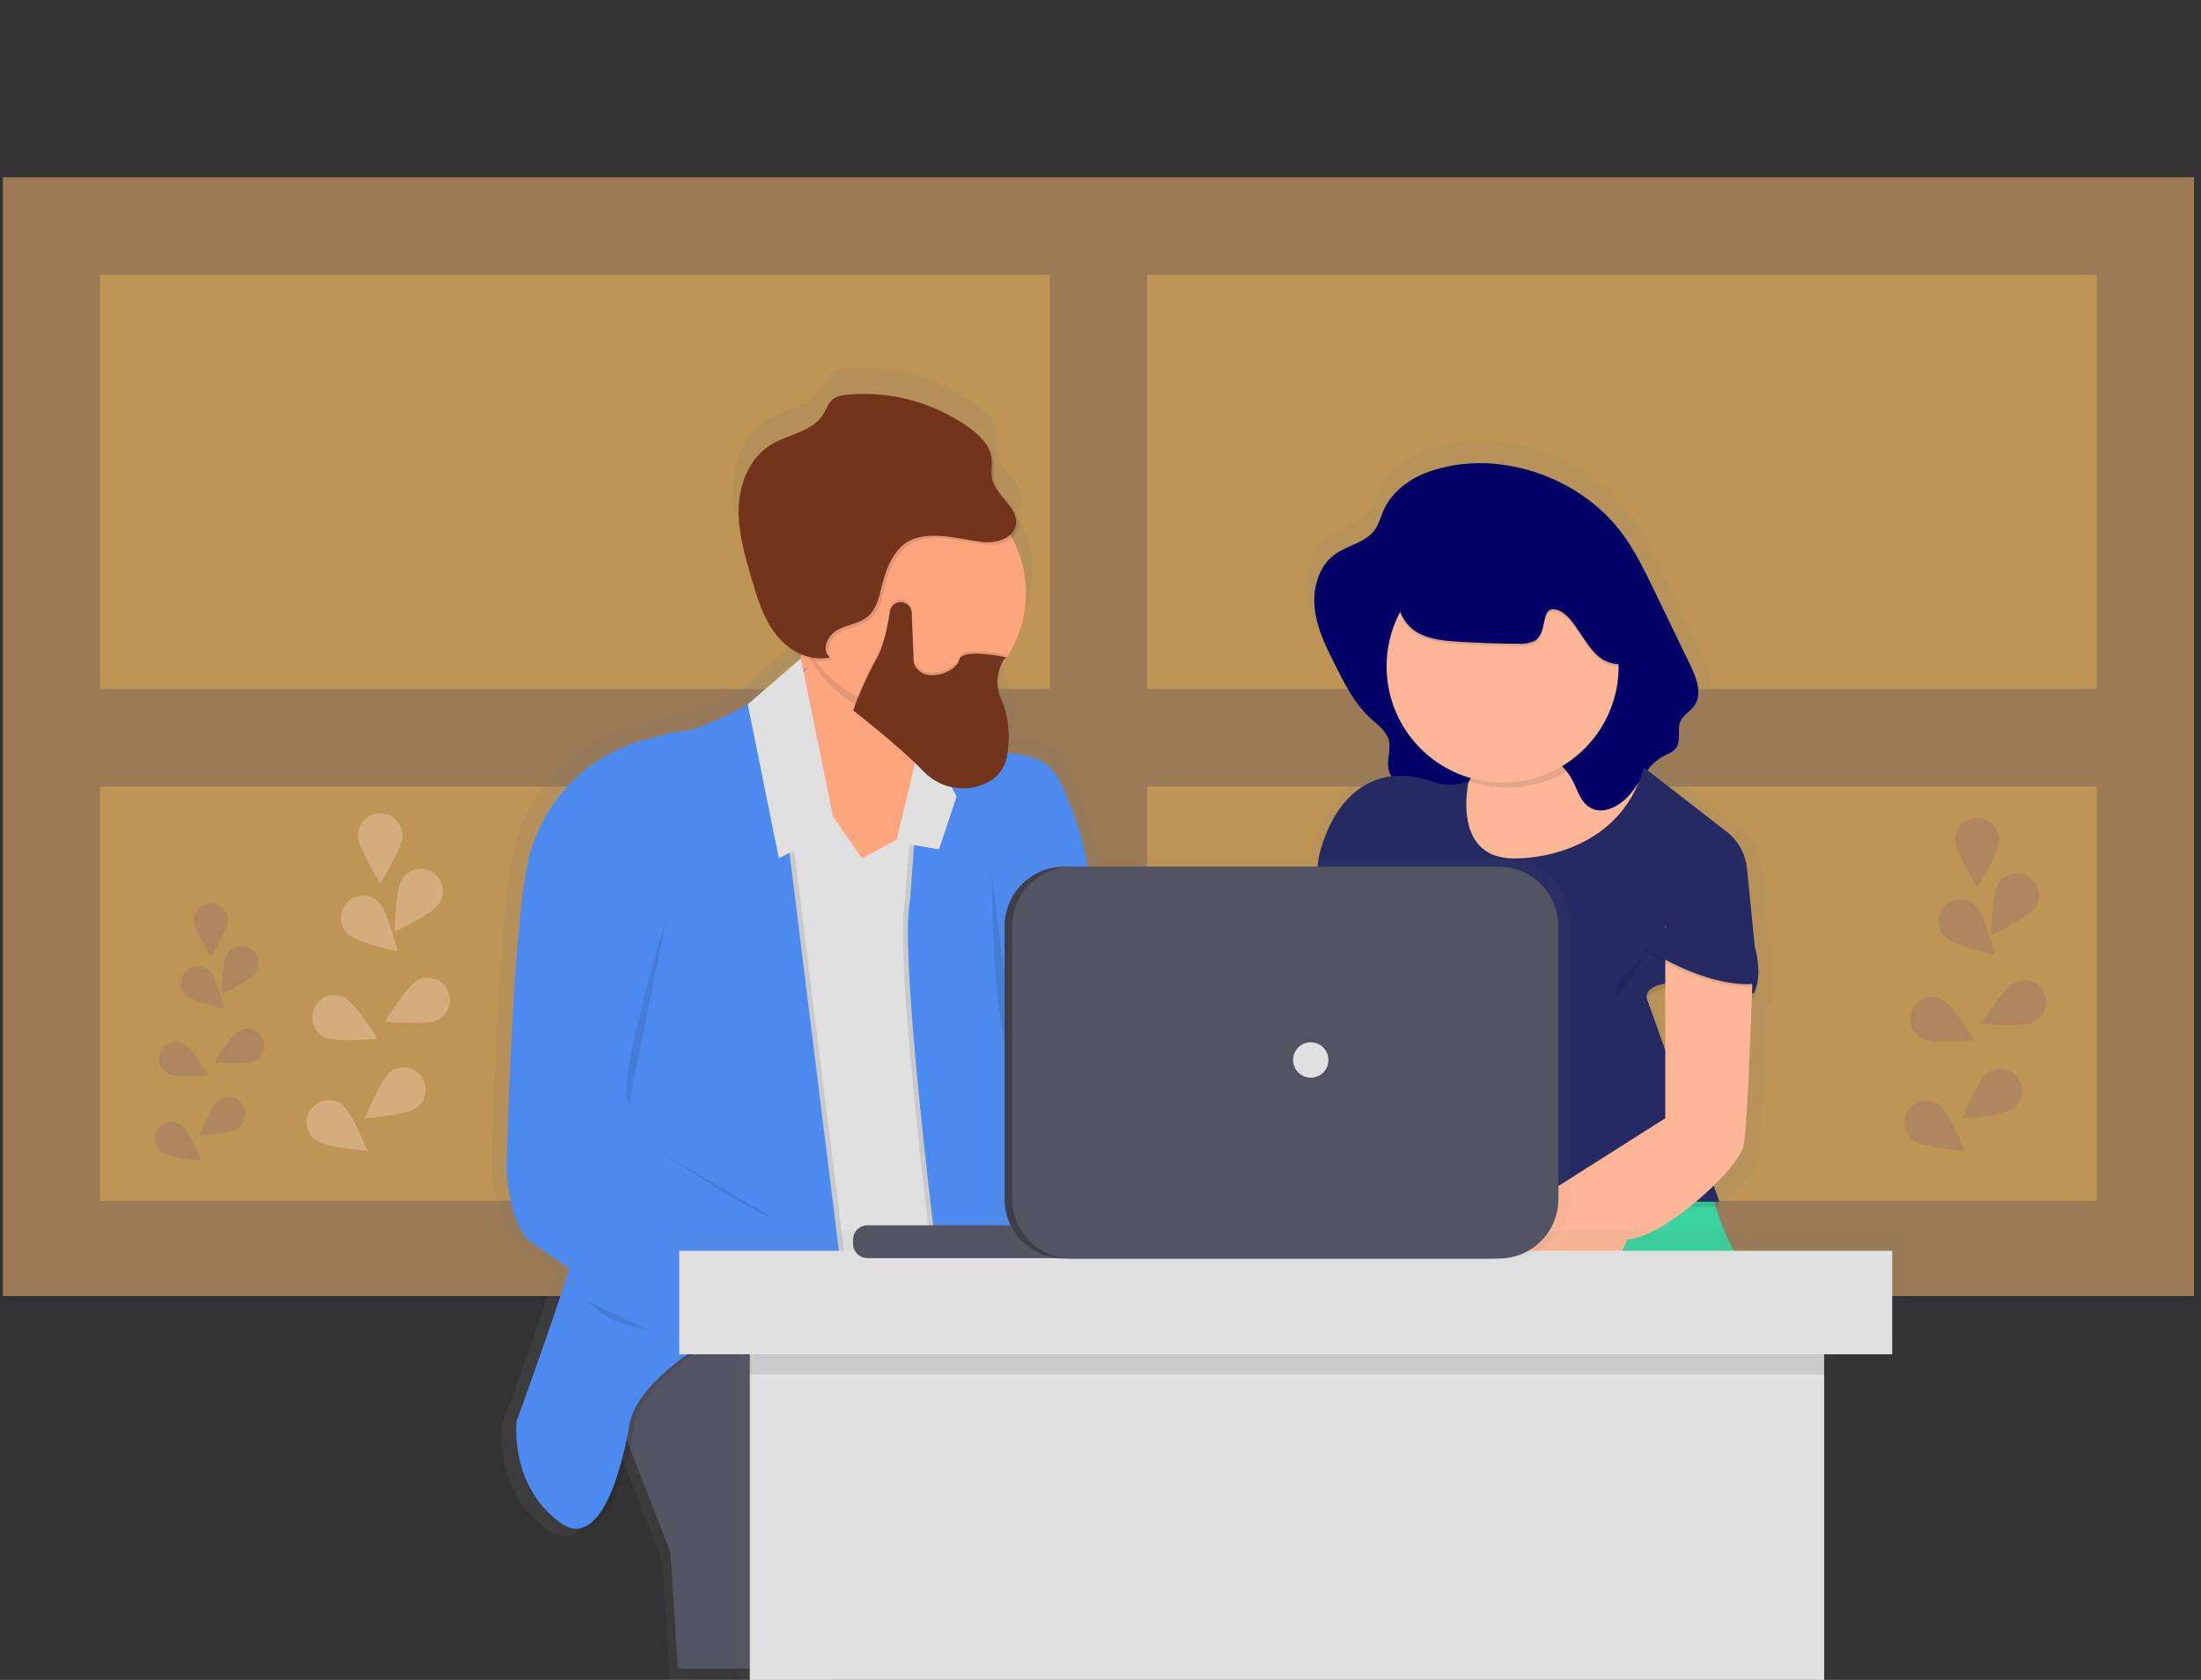 <svg width="228" height="174" viewBox="0 0 228 174" fill="none" xmlns="http://www.w3.org/2000/svg">
<rect x="0" y="0" width="228" height="174" fill="#333333" stroke="none"/>
<g clip-path="url(#clip0)">
<path d="M207.088 87C207.088 88.255 204.818 91.895 204.818 91.895C204.818 91.895 202.548 88.255 202.548 87C202.548 86.397 202.788 85.819 203.214 85.393C203.639 84.966 204.217 84.727 204.82 84.727C205.422 84.727 206 84.966 206.425 85.393C206.851 85.819 207.091 86.397 207.091 87H207.088Z" fill="#000066"/>
<path d="M210.841 93.96C210.153 95.014 206.276 96.834 206.276 96.834C206.276 96.834 206.347 92.542 207.028 91.489C207.19 91.238 207.4 91.022 207.645 90.853C207.891 90.683 208.167 90.564 208.459 90.501C208.75 90.439 209.051 90.434 209.345 90.488C209.638 90.542 209.918 90.653 210.168 90.815C210.419 90.977 210.635 91.187 210.804 91.433C210.973 91.679 211.092 91.955 211.155 92.247C211.217 92.539 211.222 92.84 211.168 93.134C211.114 93.427 211.003 93.707 210.841 93.958V93.96Z" fill="#000066"/>
<path d="M210.676 105.843C209.558 106.407 205.288 106.017 205.288 106.017C205.288 106.017 207.512 102.345 208.633 101.783C209.171 101.512 209.795 101.465 210.367 101.654C210.939 101.843 211.413 102.251 211.684 102.79C211.955 103.328 212.002 103.952 211.813 104.525C211.625 105.097 211.217 105.571 210.679 105.843H210.676Z" fill="#000066"/>
<path d="M208.53 114.804C207.521 115.55 203.256 115.888 203.256 115.888C203.256 115.888 204.829 111.897 205.838 111.149C206.077 110.971 206.35 110.843 206.639 110.77C206.928 110.698 207.229 110.684 207.524 110.728C207.819 110.772 208.102 110.874 208.358 111.027C208.613 111.181 208.836 111.384 209.013 111.624C209.191 111.864 209.319 112.136 209.391 112.426C209.463 112.715 209.478 113.016 209.434 113.311C209.39 113.606 209.288 113.89 209.134 114.146C208.981 114.402 208.778 114.625 208.539 114.802L208.53 114.804Z" fill="#000066"/>
<path d="M201.509 97.079C202.407 97.953 206.599 98.86 206.599 98.86C206.599 98.86 205.572 94.692 204.673 93.811C204.459 93.603 204.206 93.439 203.929 93.329C203.652 93.219 203.356 93.165 203.058 93.169C202.759 93.173 202.465 93.236 202.191 93.355C201.917 93.473 201.669 93.644 201.462 93.858C201.254 94.072 201.09 94.325 200.98 94.603C200.87 94.88 200.816 95.176 200.82 95.475C200.824 95.773 200.887 96.068 201.006 96.342C201.124 96.616 201.295 96.864 201.509 97.072V97.079Z" fill="#000066"/>
<path d="M199.131 107.589C200.25 108.154 204.52 107.764 204.52 107.764C204.52 107.764 202.296 104.092 201.174 103.53C200.636 103.258 200.013 103.212 199.441 103.401C198.869 103.589 198.395 103.998 198.124 104.536C197.852 105.074 197.806 105.699 197.995 106.271C198.183 106.844 198.591 107.318 199.129 107.589H199.131Z" fill="#000066"/>
<path d="M198.221 118.125C199.23 118.871 203.495 119.208 203.495 119.208C203.495 119.208 201.931 115.227 200.92 114.472C200.68 114.294 200.408 114.166 200.119 114.093C199.829 114.021 199.529 114.007 199.234 114.051C198.939 114.095 198.656 114.197 198.4 114.35C198.144 114.504 197.922 114.707 197.744 114.947C197.567 115.187 197.438 115.459 197.366 115.749C197.294 116.038 197.28 116.339 197.324 116.634C197.368 116.929 197.47 117.213 197.623 117.469C197.777 117.724 197.979 117.947 198.219 118.125H198.221Z" fill="#000066"/>
<path opacity="0.25" d="M207.088 87C207.088 88.255 204.818 91.895 204.818 91.895C204.818 91.895 202.548 88.255 202.548 87C202.548 86.397 202.788 85.819 203.214 85.393C203.639 84.966 204.217 84.727 204.82 84.727C205.422 84.727 206 84.966 206.425 85.393C206.851 85.819 207.091 86.397 207.091 87H207.088Z" fill="black"/>
<path opacity="0.25" d="M210.841 93.96C210.153 95.014 206.276 96.834 206.276 96.834C206.276 96.834 206.347 92.542 207.028 91.489C207.19 91.238 207.4 91.022 207.645 90.853C207.891 90.683 208.167 90.564 208.459 90.501C208.75 90.439 209.051 90.434 209.345 90.488C209.638 90.542 209.918 90.653 210.168 90.815C210.419 90.977 210.635 91.187 210.804 91.433C210.973 91.679 211.092 91.955 211.155 92.247C211.217 92.539 211.222 92.84 211.168 93.134C211.114 93.427 211.003 93.707 210.841 93.958V93.96Z" fill="black"/>
<path opacity="0.25" d="M210.676 105.843C209.558 106.407 205.288 106.017 205.288 106.017C205.288 106.017 207.512 102.345 208.633 101.783C209.171 101.512 209.795 101.465 210.367 101.654C210.939 101.843 211.413 102.251 211.684 102.79C211.955 103.328 212.002 103.952 211.813 104.525C211.625 105.097 211.217 105.571 210.679 105.843H210.676Z" fill="black"/>
<path opacity="0.25" d="M208.53 114.804C207.521 115.55 203.256 115.888 203.256 115.888C203.256 115.888 204.829 111.897 205.838 111.149C206.077 110.971 206.35 110.843 206.639 110.77C206.928 110.698 207.229 110.684 207.524 110.728C207.819 110.772 208.102 110.874 208.358 111.027C208.613 111.181 208.836 111.384 209.013 111.624C209.191 111.864 209.319 112.136 209.391 112.426C209.463 112.715 209.478 113.016 209.434 113.311C209.39 113.606 209.288 113.89 209.134 114.146C208.981 114.402 208.778 114.625 208.539 114.802L208.53 114.804Z" fill="black"/>
<path opacity="0.25" d="M201.509 97.079C202.407 97.953 206.599 98.86 206.599 98.86C206.599 98.86 205.572 94.692 204.673 93.811C204.459 93.603 204.206 93.439 203.929 93.329C203.652 93.219 203.356 93.165 203.058 93.169C202.759 93.173 202.465 93.236 202.191 93.355C201.917 93.473 201.669 93.644 201.462 93.858C201.254 94.072 201.09 94.325 200.98 94.603C200.87 94.88 200.816 95.176 200.82 95.475C200.824 95.773 200.887 96.068 201.006 96.342C201.124 96.616 201.295 96.864 201.509 97.072V97.079Z" fill="black"/>
<path opacity="0.25" d="M199.131 107.589C200.25 108.154 204.52 107.764 204.52 107.764C204.52 107.764 202.296 104.092 201.174 103.53C200.636 103.258 200.013 103.212 199.441 103.401C198.869 103.589 198.395 103.998 198.124 104.536C197.852 105.074 197.806 105.699 197.995 106.271C198.183 106.844 198.591 107.318 199.129 107.589H199.131Z" fill="black"/>
<path opacity="0.25" d="M198.221 118.125C199.23 118.871 203.495 119.208 203.495 119.208C203.495 119.208 201.931 115.227 200.92 114.472C200.68 114.294 200.408 114.166 200.119 114.093C199.829 114.021 199.529 114.007 199.234 114.051C198.939 114.095 198.656 114.197 198.4 114.35C198.144 114.504 197.922 114.707 197.744 114.947C197.567 115.187 197.438 115.459 197.366 115.749C197.294 116.038 197.28 116.339 197.324 116.634C197.368 116.929 197.47 117.213 197.623 117.469C197.777 117.724 197.979 117.947 198.219 118.125H198.221Z" fill="black"/>
<path d="M41.697 86.541C41.697 87.815 39.392 91.509 39.392 91.509C39.392 91.509 37.085 87.803 37.085 86.541C37.085 85.929 37.328 85.343 37.76 84.91C38.193 84.478 38.779 84.235 39.39 84.235C40.001 84.235 40.587 84.478 41.019 84.91C41.452 85.343 41.694 85.929 41.694 86.541H41.697Z" fill="#000066"/>
<path d="M45.505 93.586C44.817 94.656 40.873 96.503 40.873 96.503C40.873 96.503 40.945 92.143 41.637 91.08C41.798 90.819 42.01 90.593 42.26 90.415C42.51 90.237 42.792 90.111 43.091 90.044C43.39 89.976 43.7 89.969 44.002 90.023C44.303 90.077 44.592 90.191 44.849 90.358C45.106 90.525 45.328 90.741 45.5 90.994C45.673 91.248 45.794 91.533 45.855 91.834C45.916 92.135 45.916 92.444 45.856 92.745C45.796 93.046 45.677 93.332 45.505 93.586Z" fill="#000066"/>
<path d="M45.338 105.643C44.191 106.217 39.869 105.82 39.869 105.82C39.869 105.82 42.128 102.098 43.263 101.524C43.809 101.249 44.441 101.202 45.022 101.393C45.602 101.585 46.083 101.999 46.358 102.545C46.633 103.092 46.68 103.725 46.489 104.306C46.298 104.887 45.884 105.368 45.338 105.643Z" fill="#000066"/>
<path d="M43.166 114.738C42.143 115.495 37.805 115.837 37.805 115.837C37.805 115.837 39.41 111.787 40.426 111.018C40.669 110.837 40.946 110.706 41.24 110.632C41.534 110.558 41.839 110.543 42.139 110.587C42.439 110.632 42.727 110.735 42.987 110.89C43.247 111.046 43.474 111.252 43.654 111.495C43.835 111.739 43.966 112.015 44.04 112.31C44.114 112.604 44.129 112.91 44.085 113.21C44.04 113.51 43.937 113.798 43.782 114.058C43.626 114.318 43.421 114.545 43.178 114.726L43.166 114.738Z" fill="#000066"/>
<path d="M36.033 96.749C36.95 97.637 41.199 98.555 41.199 98.555C41.199 98.555 40.158 94.328 39.245 93.439C39.029 93.224 38.772 93.053 38.49 92.938C38.207 92.822 37.905 92.764 37.599 92.766C37.294 92.769 36.992 92.832 36.712 92.952C36.431 93.072 36.177 93.247 35.965 93.466C35.752 93.685 35.585 93.944 35.473 94.229C35.362 94.513 35.307 94.817 35.314 95.122C35.321 95.427 35.388 95.729 35.511 96.008C35.635 96.287 35.813 96.539 36.035 96.749H36.033Z" fill="#000066"/>
<path d="M33.621 107.424C34.768 107.998 39.09 107.601 39.09 107.601C39.09 107.601 36.831 103.879 35.696 103.305C35.15 103.03 34.518 102.983 33.937 103.174C33.357 103.366 32.876 103.78 32.601 104.326C32.326 104.873 32.279 105.506 32.47 106.087C32.661 106.668 33.075 107.149 33.621 107.424Z" fill="#000066"/>
<path d="M32.697 118.109C33.719 118.866 38.058 119.208 38.058 119.208C38.058 119.208 36.453 115.158 35.437 114.389C34.946 114.024 34.329 113.869 33.724 113.958C33.118 114.048 32.573 114.374 32.208 114.866C31.843 115.358 31.689 115.975 31.778 116.581C31.868 117.187 32.194 117.732 32.685 118.097L32.697 118.109Z" fill="#000066"/>
<path opacity="0.5" d="M41.697 86.541C41.697 87.815 39.392 91.509 39.392 91.509C39.392 91.509 37.085 87.803 37.085 86.541C37.085 85.929 37.328 85.343 37.76 84.91C38.193 84.478 38.779 84.235 39.39 84.235C40.001 84.235 40.587 84.478 41.019 84.91C41.452 85.343 41.694 85.929 41.694 86.541H41.697Z" fill="white"/>
<path opacity="0.5" d="M45.505 93.586C44.817 94.656 40.873 96.503 40.873 96.503C40.873 96.503 40.945 92.143 41.637 91.08C41.798 90.819 42.01 90.593 42.26 90.415C42.51 90.237 42.792 90.111 43.091 90.044C43.39 89.976 43.7 89.969 44.002 90.023C44.303 90.077 44.592 90.191 44.849 90.358C45.106 90.525 45.328 90.741 45.5 90.994C45.673 91.248 45.794 91.533 45.855 91.834C45.916 92.135 45.916 92.444 45.856 92.745C45.796 93.046 45.677 93.332 45.505 93.586Z" fill="white"/>
<path opacity="0.5" d="M45.338 105.643C44.191 106.217 39.869 105.82 39.869 105.82C39.869 105.82 42.128 102.098 43.263 101.524C43.809 101.249 44.441 101.202 45.022 101.393C45.602 101.585 46.083 101.999 46.358 102.545C46.633 103.092 46.68 103.725 46.489 104.306C46.298 104.887 45.884 105.368 45.338 105.643Z" fill="white"/>
<path opacity="0.5" d="M43.166 114.738C42.143 115.495 37.805 115.837 37.805 115.837C37.805 115.837 39.41 111.787 40.426 111.018C40.669 110.837 40.946 110.706 41.24 110.632C41.534 110.558 41.839 110.543 42.139 110.587C42.439 110.632 42.727 110.735 42.987 110.89C43.247 111.046 43.474 111.252 43.654 111.495C43.835 111.739 43.966 112.015 44.04 112.31C44.114 112.604 44.129 112.91 44.085 113.21C44.04 113.51 43.937 113.798 43.782 114.058C43.626 114.318 43.421 114.545 43.178 114.726L43.166 114.738Z" fill="white"/>
<path opacity="0.5" d="M36.033 96.749C36.95 97.637 41.199 98.555 41.199 98.555C41.199 98.555 40.158 94.328 39.245 93.439C39.029 93.224 38.772 93.053 38.49 92.938C38.207 92.822 37.905 92.764 37.599 92.766C37.294 92.769 36.992 92.832 36.712 92.952C36.431 93.072 36.177 93.247 35.965 93.466C35.752 93.685 35.585 93.944 35.473 94.229C35.362 94.513 35.307 94.817 35.314 95.122C35.321 95.427 35.388 95.729 35.511 96.008C35.635 96.287 35.813 96.539 36.035 96.749H36.033Z" fill="white"/>
<path opacity="0.5" d="M33.621 107.424C34.768 107.998 39.09 107.601 39.09 107.601C39.09 107.601 36.831 103.879 35.696 103.305C35.15 103.03 34.518 102.983 33.937 103.174C33.357 103.366 32.876 103.78 32.601 104.326C32.326 104.873 32.279 105.506 32.47 106.087C32.661 106.668 33.075 107.149 33.621 107.424Z" fill="white"/>
<path opacity="0.5" d="M32.697 118.109C33.719 118.866 38.058 119.208 38.058 119.208C38.058 119.208 36.453 115.158 35.437 114.389C34.946 114.024 34.329 113.869 33.724 113.958C33.118 114.048 32.573 114.374 32.208 114.866C31.843 115.358 31.689 115.975 31.778 116.581C31.868 117.187 32.194 117.732 32.685 118.097L32.697 118.109Z" fill="white"/>
<path d="M23.603 95.316C23.603 96.287 21.847 99.103 21.847 99.103C21.847 99.103 20.09 96.287 20.09 95.316C20.09 94.85 20.275 94.403 20.605 94.073C20.934 93.744 21.381 93.559 21.847 93.559C22.312 93.559 22.759 93.744 23.089 94.073C23.418 94.403 23.603 94.85 23.603 95.316Z" fill="#000066"/>
<path d="M26.506 100.693C25.979 101.508 22.975 102.917 22.975 102.917C22.975 102.917 23.03 99.599 23.558 98.786C23.683 98.593 23.845 98.425 24.035 98.294C24.225 98.163 24.439 98.071 24.665 98.023C24.89 97.975 25.123 97.971 25.35 98.013C25.577 98.055 25.793 98.141 25.987 98.267C26.18 98.392 26.348 98.555 26.478 98.745C26.609 98.935 26.701 99.149 26.75 99.375C26.798 99.6 26.801 99.834 26.759 100.061C26.718 100.288 26.632 100.504 26.506 100.698V100.693Z" fill="#000066"/>
<path d="M26.38 109.882C25.513 110.318 22.211 110.017 22.211 110.017C22.211 110.017 23.931 107.181 24.798 106.743C25.214 106.533 25.696 106.497 26.139 106.642C26.581 106.788 26.948 107.104 27.157 107.521C27.367 107.937 27.403 108.419 27.257 108.862C27.111 109.305 26.796 109.672 26.38 109.882Z" fill="#000066"/>
<path d="M24.72 116.815C23.94 117.393 20.634 117.652 20.634 117.652C20.634 117.652 21.851 114.566 22.631 113.981C23.006 113.703 23.475 113.587 23.936 113.656C24.396 113.725 24.811 113.974 25.088 114.349C25.365 114.724 25.482 115.194 25.413 115.655C25.344 116.116 25.094 116.531 24.72 116.808V116.815Z" fill="#000066"/>
<path d="M19.288 103.105C19.975 103.782 23.224 104.482 23.224 104.482C23.224 104.482 22.431 101.269 21.734 100.581C21.569 100.42 21.373 100.293 21.158 100.208C20.944 100.123 20.715 100.081 20.484 100.085C20.253 100.088 20.026 100.137 19.814 100.229C19.602 100.32 19.41 100.453 19.25 100.619C19.089 100.784 18.963 100.98 18.878 101.195C18.793 101.409 18.751 101.639 18.754 101.87C18.758 102.101 18.806 102.328 18.898 102.54C18.99 102.752 19.122 102.944 19.288 103.105Z" fill="#000066"/>
<path d="M17.449 111.236C18.316 111.672 21.617 111.371 21.617 111.371C21.617 111.371 19.898 108.535 19.031 108.097C18.615 107.887 18.133 107.851 17.69 107.996C17.248 108.142 16.881 108.458 16.672 108.875C16.462 109.291 16.426 109.773 16.572 110.216C16.717 110.659 17.033 111.026 17.449 111.236Z" fill="#000066"/>
<path d="M16.745 119.383C17.524 119.961 20.831 120.22 20.831 120.22C20.831 120.22 19.613 117.134 18.834 116.549C18.648 116.411 18.438 116.312 18.214 116.256C17.99 116.2 17.757 116.189 17.529 116.223C17.301 116.258 17.082 116.337 16.884 116.456C16.686 116.574 16.514 116.731 16.377 116.917C16.24 117.103 16.14 117.313 16.085 117.537C16.029 117.762 16.018 117.994 16.052 118.223C16.086 118.451 16.165 118.67 16.284 118.868C16.403 119.066 16.559 119.239 16.745 119.376V119.383Z" fill="#000066"/>
<path opacity="0.25" d="M23.603 95.316C23.603 96.287 21.847 99.103 21.847 99.103C21.847 99.103 20.09 96.287 20.09 95.316C20.09 94.85 20.275 94.403 20.605 94.073C20.934 93.744 21.381 93.559 21.847 93.559C22.312 93.559 22.759 93.744 23.089 94.073C23.418 94.403 23.603 94.85 23.603 95.316Z" fill="black"/>
<path opacity="0.25" d="M26.506 100.693C25.979 101.508 22.975 102.917 22.975 102.917C22.975 102.917 23.03 99.599 23.558 98.786C23.683 98.593 23.845 98.425 24.035 98.294C24.225 98.163 24.439 98.071 24.665 98.023C24.89 97.975 25.123 97.971 25.35 98.013C25.577 98.055 25.793 98.141 25.987 98.267C26.18 98.392 26.348 98.555 26.478 98.745C26.609 98.935 26.701 99.149 26.75 99.375C26.798 99.6 26.801 99.834 26.759 100.061C26.718 100.288 26.632 100.504 26.506 100.698V100.693Z" fill="black"/>
<path opacity="0.25" d="M26.38 109.882C25.513 110.318 22.211 110.017 22.211 110.017C22.211 110.017 23.931 107.181 24.798 106.743C25.214 106.533 25.696 106.497 26.139 106.642C26.581 106.788 26.948 107.104 27.157 107.521C27.367 107.937 27.403 108.419 27.257 108.862C27.111 109.305 26.796 109.672 26.38 109.882Z" fill="black"/>
<path opacity="0.25" d="M24.72 116.815C23.94 117.393 20.634 117.652 20.634 117.652C20.634 117.652 21.851 114.566 22.631 113.981C23.006 113.703 23.475 113.587 23.936 113.656C24.396 113.725 24.811 113.974 25.088 114.349C25.365 114.724 25.482 115.194 25.413 115.655C25.344 116.116 25.094 116.531 24.72 116.808V116.815Z" fill="black"/>
<path opacity="0.25" d="M19.288 103.105C19.975 103.782 23.224 104.482 23.224 104.482C23.224 104.482 22.431 101.269 21.734 100.581C21.569 100.42 21.373 100.293 21.158 100.208C20.944 100.123 20.715 100.081 20.484 100.085C20.253 100.088 20.026 100.137 19.814 100.229C19.602 100.32 19.41 100.453 19.25 100.619C19.089 100.784 18.963 100.98 18.878 101.195C18.793 101.409 18.751 101.639 18.754 101.87C18.758 102.101 18.806 102.328 18.898 102.54C18.99 102.752 19.122 102.944 19.288 103.105Z" fill="black"/>
<path opacity="0.25" d="M17.449 111.236C18.316 111.672 21.617 111.371 21.617 111.371C21.617 111.371 19.898 108.535 19.031 108.097C18.615 107.887 18.133 107.851 17.69 107.996C17.248 108.142 16.881 108.458 16.672 108.875C16.462 109.291 16.426 109.773 16.572 110.216C16.717 110.659 17.033 111.026 17.449 111.236Z" fill="black"/>
<path opacity="0.25" d="M16.745 119.383C17.524 119.961 20.831 120.22 20.831 120.22C20.831 120.22 19.613 117.134 18.834 116.549C18.648 116.411 18.438 116.312 18.214 116.256C17.99 116.2 17.757 116.189 17.529 116.223C17.301 116.258 17.082 116.337 16.884 116.456C16.686 116.574 16.514 116.731 16.377 116.917C16.24 117.103 16.14 117.313 16.085 117.537C16.029 117.762 16.018 117.994 16.052 118.223C16.086 118.451 16.165 118.67 16.284 118.868C16.403 119.066 16.559 119.239 16.745 119.376V119.383Z" fill="black"/>
<g opacity="0.7">
<path d="M227.289 18.359H0.289V134.249H227.289V18.359Z" fill="#F9BF64"/>
<path opacity="0.2" d="M0.289 18.359V134.478H227.289V18.359H0.289ZM10.377 28.456H108.744V71.37H10.377V28.456ZM10.377 81.467H108.744V124.381H10.377V81.467ZM217.2 124.381H118.833V81.467H217.2V124.381ZM217.2 71.37H118.833V28.456H217.2V71.37Z" fill="#000066"/>
</g>
<g opacity="0.7">
<path opacity="0.7" d="M83.547 139.27C83.547 139.27 63.681 132 60.962 142.233L68.581 161.617L69.398 174.009H85.996V163.501C85.996 163.501 83.547 153 89.807 146.54L83.547 139.27Z" fill="url(#paint0_linear)"/>
<g opacity="0.1">
<path opacity="0.1" d="M86.874 81.582C86.03 81.302 85.014 81.052 84.327 81.61C83.928 81.933 83.756 82.454 83.446 82.863C82.417 84.214 80.341 83.962 78.702 84.446C76.292 85.157 74.804 87.546 73.951 89.887C70.177 100.214 74.385 112.025 71.099 122.513C70.131 125.6 68.549 129.026 70.113 131.864C70.633 132.812 71.489 133.602 71.741 134.648C72.094 136.069 71.413 137.932 72.603 138.797C72.974 139.066 73.444 139.151 73.889 139.256C76.567 139.963 78.597 142.049 80.637 143.903C82.678 145.757 85.131 147.552 87.899 147.43C88.793 147.357 89.677 147.181 90.531 146.907L104.266 143.079C105.642 142.696 107.137 142.233 107.935 141.058C108.423 140.339 108.577 139.451 108.7 138.598C109.174 135.335 109.399 132.042 109.372 128.746C109.372 127.658 109.322 126.545 108.914 125.533C108.455 124.365 107.538 123.431 106.871 122.364C105.582 120.298 105.236 117.818 104.917 115.415C104.41 111.589 103.904 107.688 104.605 103.893C104.906 102.263 105.424 100.68 105.768 99.062C106.325 96.426 106.414 93.713 106.029 91.046C105.708 88.832 105.02 86.585 103.507 84.919C102.517 83.809 101.171 83.078 99.701 82.853C97.843 82.624 96.919 83.693 95.264 84.093C92.815 84.705 89.229 82.36 86.874 81.582Z" fill="url(#paint1_linear)"/>
</g>
<path opacity="0.7" d="M86.874 81.034C86.03 80.754 85.014 80.503 84.327 81.061C83.928 81.385 83.756 81.906 83.446 82.314C82.417 83.666 80.341 83.413 78.702 83.897C76.292 84.609 74.804 86.998 73.951 89.338C70.177 99.665 74.385 111.477 71.099 121.964C70.131 125.051 68.549 128.477 70.113 131.316C70.633 132.264 71.489 133.053 71.741 134.099C72.094 135.52 71.413 137.383 72.603 138.249C72.974 138.517 73.444 138.602 73.889 138.708C76.567 139.414 78.597 141.5 80.637 143.355C82.678 145.209 85.127 147.024 87.899 146.896C88.793 146.822 89.677 146.646 90.531 146.372L104.266 142.545C105.642 142.161 107.137 141.698 107.935 140.523C108.423 139.804 108.577 138.916 108.7 138.063C109.174 134.801 109.399 131.507 109.372 128.211C109.372 127.123 109.322 126.01 108.914 124.998C108.455 123.83 107.538 122.896 106.871 121.829C105.582 119.764 105.236 117.283 104.917 114.88C104.41 111.055 103.904 107.153 104.605 103.358C104.906 101.728 105.424 100.145 105.768 98.527C106.325 95.891 106.414 93.178 106.029 90.511C105.708 88.297 105.02 86.05 103.507 84.384C102.517 83.274 101.171 82.543 99.701 82.319C97.843 82.089 96.919 83.159 95.264 83.558C92.815 84.154 89.229 81.823 86.874 81.034Z" fill="url(#paint2_linear)"/>
<path opacity="0.7" d="M83.004 60.653C83.004 60.653 83.277 70.883 80.011 70.615C76.746 70.347 89.254 87.576 89.254 87.576L99.866 81.922C99.866 81.922 93.611 71.962 97.967 65.768C102.324 59.574 83.004 60.653 83.004 60.653Z" fill="url(#paint3_linear)"/>
<g opacity="0.1">
<path opacity="0.1" d="M64.77 147.616C64.77 147.616 62.594 162.425 57.151 158.386C51.707 154.347 52.523 147.616 52.523 147.616C52.523 147.616 63.137 119.078 62.594 114.768C62.051 110.458 80.708 76.972 80.708 76.972L87.619 132C87.619 132 66.946 139.538 64.77 147.616Z" fill="url(#paint4_linear)"/>
</g>
<path opacity="0.7" d="M64.227 147.616C64.227 147.616 62.05 162.425 56.607 158.386C51.164 154.347 51.98 147.616 51.98 147.616C51.98 147.616 62.594 119.078 62.048 114.768C61.502 110.458 80.162 76.972 80.162 76.972L87.073 132C87.073 132 66.403 139.538 64.227 147.616Z" fill="url(#paint5_linear)"/>
<path opacity="0.7" d="M83.547 67.115C83.547 67.115 72.933 74.378 68.847 74.115L65.676 74.977C62.54 75.819 59.702 77.522 57.483 79.893C55.263 82.264 53.75 85.209 53.115 88.395L53.065 88.652C51.437 97.27 50.891 120.964 50.891 120.964C50.891 120.964 51.164 127.16 53.883 128.766L71.31 140.612C71.31 140.612 70.766 127.69 77.296 126.343C83.827 124.996 75.664 125.804 75.664 125.804L63.69 118.804C63.69 118.804 63.963 108.303 67.228 104.806C70.493 101.308 81.924 83.005 81.924 83.005L78.659 71.698L83.547 67.115Z" fill="url(#paint6_linear)"/>
<g opacity="0.1">
<path opacity="0.1" d="M95.248 74.115C95.248 74.115 101.932 75.865 106.611 76.721C107.341 76.852 108.029 77.153 108.62 77.599C109.211 78.046 109.689 78.626 110.014 79.292C111.427 82.208 113.58 87.484 113.208 91.883L117.29 107.768L128.984 121.767L118.374 126.616L106.405 113.423L116.201 138.462L97.967 139.27C97.967 139.27 92.524 98.88 93.886 92.154L95.248 74.115Z" fill="url(#paint7_linear)"/>
</g>
<path opacity="0.7" d="M95.791 74.115C95.791 74.115 102.475 75.865 107.155 76.721C107.884 76.852 108.572 77.153 109.164 77.599C109.755 78.046 110.233 78.626 110.558 79.292C111.97 82.208 114.123 87.484 113.752 91.883L117.833 107.768L129.527 121.767L118.916 126.614L106.942 113.421L116.746 138.462L98.513 139.27C98.513 139.27 93.07 98.88 94.432 92.154L95.791 74.115Z" fill="url(#paint8_linear)"/>
<path opacity="0.7" d="M82.653 66.257L86.404 84.48L80.282 87.576L76.927 71.161L82.653 66.257Z" fill="url(#paint9_linear)"/>
<path opacity="0.7" d="M92.935 85.827L95.792 74.115L99.467 80.981L97.562 86.635L92.935 85.827Z" fill="url(#paint10_linear)"/>
<path opacity="0.1" d="M103.275 89.327C103.275 89.327 103.275 107.635 105.724 108.98L103.275 89.327Z" fill="url(#paint11_linear)"/>
<path opacity="0.1" d="M68.171 93.903C68.171 93.903 62.523 111.934 64.121 113.822L68.171 93.903Z" fill="url(#paint12_linear)"/>
<path opacity="0.1" d="M67.084 118.669C67.084 118.669 77.97 125.712 79.465 125.824L67.084 118.669Z" fill="url(#paint13_linear)"/>
<g opacity="0.1">
<path opacity="0.1" d="M83.274 61.729C83.274 61.729 83.315 63.306 83.168 65.204C84.139 67.457 85.749 69.376 87.8 70.722C89.85 72.069 92.25 72.783 94.702 72.777C95.374 72.776 96.045 72.722 96.708 72.616C96.637 70.601 97.025 68.579 98.24 66.854C102.594 60.653 83.274 61.729 83.274 61.729Z" fill="url(#paint14_linear)"/>
</g>
<path opacity="0.7" d="M94.432 71.694C101.345 71.694 106.949 66.148 106.949 59.308C106.949 52.468 101.345 46.923 94.432 46.923C87.519 46.923 81.915 52.468 81.915 59.308C81.915 66.148 87.519 71.694 94.432 71.694Z" fill="url(#paint15_linear)"/>
<g opacity="0.1">
<path opacity="0.1" d="M102.374 54.101C103.89 54.303 105.814 53.803 106.114 52.316C106.483 50.438 103.945 49.218 103.553 47.343C103.406 46.641 103.58 45.906 103.495 45.193C103.326 43.756 102.152 42.65 100.957 41.815C97.164 39.186 92.569 37.974 87.975 38.391C87.406 38.443 86.808 38.535 86.37 38.895C85.87 39.302 85.682 39.962 85.335 40.502C84.162 42.379 81.525 42.599 79.633 43.77C77.42 45.147 76.324 47.825 76.226 50.404C76.127 52.983 76.87 55.515 77.601 57.993C78.227 60.1 78.883 62.264 80.257 63.99C81.63 65.715 83.909 66.92 86.067 66.401C85.079 65.697 85.796 64.061 86.867 63.487C87.938 62.913 89.268 62.815 90.183 62.023C91.098 61.231 91.373 59.935 91.671 58.755C92.047 57.268 92.588 55.758 93.689 54.672C95.846 52.547 99.733 53.75 102.374 54.101Z" fill="url(#paint16_linear)"/>
</g>
<path opacity="0.7" d="M102.095 53.833C103.61 54.035 105.534 53.534 105.834 52.047C106.203 50.17 103.665 48.949 103.273 47.074C103.126 46.372 103.301 45.638 103.216 44.924C103.046 43.487 101.872 42.381 100.678 41.546C96.887 38.919 92.296 37.706 87.704 38.12C87.135 38.173 86.537 38.264 86.099 38.625C85.599 39.031 85.411 39.692 85.065 40.231C83.891 42.108 81.254 42.328 79.362 43.499C77.15 44.876 76.054 47.554 75.955 50.133C75.856 52.713 76.599 55.244 77.331 57.722C77.957 59.829 78.613 61.993 79.986 63.719C81.36 65.445 83.639 66.649 85.796 66.131C84.808 65.426 85.526 63.79 86.597 63.216C87.667 62.642 88.997 62.544 89.912 61.752C90.827 60.96 91.102 59.664 91.4 58.484C91.776 56.997 92.317 55.487 93.418 54.402C95.573 52.279 99.46 53.479 102.095 53.833Z" fill="url(#paint17_linear)"/>
<g opacity="0.1">
<path opacity="0.1" d="M92.267 60.979C92.084 62.26 91.676 64.476 90.907 65.876C89.892 67.698 89.023 69.598 88.31 71.558C88.31 71.558 93.322 75.397 95.876 78.02C96.663 78.844 97.669 79.425 98.775 79.693C99.882 79.961 101.042 79.905 102.118 79.533C103.445 79.055 104.608 78.133 104.917 76.403C105.403 73.674 104.826 71.615 104.28 70.397C104.017 69.821 103.879 69.196 103.876 68.563C103.873 67.93 104.004 67.304 104.261 66.725C104.449 66.312 104.67 65.989 104.915 65.908C104.915 65.908 100.017 64.832 99.744 66.177C99.472 67.522 95.663 68.869 94.847 66.445L94.617 61.103C94.603 60.8 94.473 60.514 94.253 60.306C94.033 60.097 93.742 59.981 93.439 59.983C93.156 59.98 92.883 60.079 92.668 60.262C92.452 60.445 92.31 60.7 92.267 60.979Z" fill="url(#paint18_linear)"/>
</g>
<path opacity="0.7" d="M92.267 61.249C92.084 62.53 91.676 64.747 90.907 66.147C89.892 67.968 89.023 69.868 88.31 71.829C88.31 71.829 93.322 75.668 95.876 78.291C96.663 79.115 97.669 79.695 98.775 79.963C99.882 80.231 101.042 80.176 102.118 79.803C103.445 79.326 104.608 78.403 104.917 76.673C105.403 73.945 104.826 71.886 104.28 70.668C104.017 70.092 103.879 69.467 103.876 68.834C103.873 68.201 104.004 67.574 104.261 66.996C104.449 66.583 104.67 66.259 104.915 66.179C104.915 66.179 100.017 65.103 99.744 66.447C99.472 67.792 95.663 69.139 94.847 66.716L94.617 61.373C94.603 61.071 94.473 60.785 94.253 60.576C94.033 60.368 93.742 60.252 93.439 60.254C93.156 60.251 92.883 60.35 92.668 60.533C92.452 60.716 92.31 60.97 92.267 61.249Z" fill="url(#paint19_linear)"/>
</g>
<path d="M83.813 139.093C83.813 139.093 64.743 132.034 62.131 141.969L69.446 160.786L70.223 172.827H86.159V162.627C86.159 162.627 83.809 152.431 89.828 146.154L83.813 139.093Z" fill="#535461"/>
<path opacity="0.1" d="M87.007 83.074C86.198 82.803 85.221 82.56 84.563 83.101C84.18 83.416 84.015 83.92 83.717 84.317C82.729 85.63 80.736 85.385 79.163 85.855C76.85 86.543 75.423 88.866 74.603 91.133C70.98 101.159 75.017 112.634 71.865 122.816C70.948 125.813 69.418 129.14 70.918 131.897C71.418 132.814 72.232 133.583 72.481 134.6C72.821 135.977 72.167 137.79 73.309 138.63C73.665 138.891 74.116 138.972 74.543 139.089C77.113 139.777 79.062 141.801 81.02 143.603C82.978 145.404 85.336 147.146 87.991 147.029C88.848 146.957 89.695 146.787 90.513 146.522L103.697 142.804C105.02 142.43 106.449 141.98 107.222 140.84C107.68 140.151 107.838 139.284 107.958 138.451C108.413 135.282 108.628 132.084 108.602 128.883C108.602 127.828 108.554 126.747 108.166 125.765C107.708 124.631 106.846 123.725 106.204 122.685C104.968 120.684 104.633 118.27 104.328 115.936C103.842 112.22 103.356 108.432 104.028 104.746C104.317 103.165 104.814 101.627 105.144 100.056C105.68 97.495 105.765 94.861 105.397 92.271C105.089 90.121 104.427 87.939 102.977 86.321C102.031 85.245 100.738 84.535 99.323 84.315C97.539 84.086 96.651 85.132 95.062 85.52C92.712 86.096 89.268 83.831 87.007 83.074Z" fill="black"/>
<path d="M87.007 82.55C86.198 82.28 85.221 82.036 84.563 82.578C84.18 82.892 84.015 83.397 83.717 83.794C82.729 85.107 80.736 84.861 79.163 85.332C76.85 86.02 75.423 88.343 74.603 90.61C70.98 100.636 75.017 112.11 71.865 122.293C70.948 125.29 69.418 128.617 70.918 131.373C71.418 132.291 72.232 133.06 72.481 134.077C72.821 135.454 72.167 137.267 73.309 138.106C73.665 138.368 74.116 138.448 74.543 138.565C77.113 139.254 79.062 141.278 81.02 143.079C82.979 144.881 85.336 146.623 87.991 146.506C88.848 146.434 89.695 146.264 90.513 145.998L103.7 142.283C105.023 141.909 106.451 141.459 107.224 140.319C107.683 139.63 107.841 138.763 107.96 137.93C108.415 134.761 108.63 131.563 108.604 128.362C108.604 127.307 108.556 126.226 108.169 125.244C107.71 124.11 106.848 123.204 106.206 122.164C104.97 120.163 104.635 117.749 104.33 115.415C103.844 111.7 103.358 107.911 104.03 104.225C104.319 102.644 104.816 101.107 105.147 99.535C105.682 96.974 105.767 94.34 105.399 91.751C105.092 89.6 104.429 87.418 102.98 85.8C102.036 84.723 100.745 84.011 99.332 83.787C97.548 83.558 96.66 84.604 95.072 84.992C92.712 85.575 89.268 83.308 87.007 82.55Z" fill="#E0E0E0"/>
<path d="M83.293 62.75C83.293 62.75 83.554 72.685 80.419 72.423C77.285 72.162 89.302 88.895 89.302 88.895L99.49 83.404C99.49 83.404 93.482 73.731 97.655 67.716C101.829 61.702 83.293 62.75 83.293 62.75Z" fill="#FDA57D"/>
<path opacity="0.1" d="M65.788 147.201C65.788 147.201 63.7 161.58 58.474 157.658C53.248 153.736 54.032 147.201 54.032 147.201C54.032 147.201 64.22 119.486 63.697 115.302C63.174 111.119 81.096 78.596 81.096 78.596L87.729 132.034C87.729 132.034 67.877 139.357 65.788 147.201Z" fill="black"/>
<path d="M65.265 147.201C65.265 147.201 63.177 161.58 57.951 157.658C52.725 153.736 53.51 147.201 53.51 147.201C53.51 147.201 63.697 119.486 63.174 115.302C62.651 111.119 80.573 78.596 80.573 78.596L87.207 132.034C87.207 132.034 67.354 139.357 65.265 147.201Z" fill="#4D8AF0"/>
<path d="M83.813 69.024C83.813 69.024 73.626 76.083 69.707 75.822L66.662 76.659C63.638 77.491 60.907 79.152 58.777 81.454C56.646 83.756 55.2 86.609 54.603 89.689L54.555 89.94C52.987 98.307 52.466 121.315 52.466 121.315C52.466 121.315 52.728 127.327 55.339 128.888L72.057 140.403C72.057 140.403 71.534 127.853 77.805 126.547C84.077 125.241 76.237 126.024 76.237 126.024L64.743 119.224C64.743 119.224 65.004 109.028 68.138 105.63C71.273 102.231 82.245 84.453 82.245 84.453L79.11 73.46L83.813 69.024Z" fill="#4D8AF0"/>
<path opacity="0.1" d="M95.046 75.824C95.046 75.824 101.466 77.525 105.956 78.349C106.658 78.477 107.321 78.771 107.888 79.205C108.455 79.639 108.912 80.201 109.221 80.845C110.576 83.68 112.642 88.799 112.287 93.072L116.205 108.498L127.441 122.093L117.251 126.807L105.763 113.997L115.164 138.322L97.66 139.093C97.66 139.093 92.435 99.874 93.742 93.338L95.046 75.824Z" fill="black"/>
<path d="M95.569 75.824C95.569 75.824 101.989 77.525 106.479 78.349C107.181 78.477 107.843 78.771 108.411 79.205C108.978 79.639 109.435 80.201 109.744 80.845C111.099 83.68 113.165 88.799 112.81 93.072L116.728 108.498L127.964 122.093L117.776 126.8L106.282 113.988L115.683 138.313L98.181 139.093C98.181 139.093 92.955 99.874 94.262 93.338L95.569 75.824Z" fill="#4D8AF0"/>
<path d="M82.956 68.194L86.558 85.889L80.679 88.896L77.46 72.956L82.956 68.194Z" fill="#E0E0E0"/>
<path d="M92.827 87.198L95.569 75.824L99.096 82.491L97.268 87.982L92.827 87.198Z" fill="#E0E0E0"/>
<path opacity="0.1" d="M102.752 90.596C102.752 90.596 102.752 108.374 105.103 109.682L102.752 90.596Z" fill="black"/>
<path opacity="0.1" d="M69.054 95.032C69.054 95.032 63.631 112.542 65.156 114.375L69.054 95.032Z" fill="black"/>
<path opacity="0.1" d="M68.008 119.094C68.008 119.094 78.46 125.932 79.895 126.042L68.008 119.094Z" fill="black"/>
<path opacity="0.1" d="M83.552 63.797C83.552 63.797 83.593 65.328 83.451 67.17C84.499 69.653 86.351 71.711 88.708 73.015C91.065 74.319 93.791 74.792 96.449 74.36C96.38 72.403 96.754 70.44 97.919 68.763C102.094 62.75 83.552 63.797 83.552 63.797Z" fill="black"/>
<path d="M94.262 73.472C100.899 73.472 106.279 68.087 106.279 61.444C106.279 54.802 100.899 49.417 94.262 49.417C87.625 49.417 82.245 54.802 82.245 61.444C82.245 68.087 87.625 73.472 94.262 73.472Z" fill="#FDA57D"/>
<path opacity="0.1" d="M101.886 56.389C103.342 56.584 105.197 56.098 105.477 54.657C105.832 52.832 103.395 51.648 103.019 49.837C102.877 49.149 103.046 48.442 102.964 47.751C102.801 46.356 101.673 45.282 100.526 44.472C96.896 41.923 92.48 40.746 88.064 41.149C87.519 41.202 86.943 41.289 86.521 41.638C86.042 42.032 85.856 42.673 85.528 43.203C84.4 45.025 81.86 45.241 80.055 46.377C77.93 47.705 76.879 50.315 76.783 52.821C76.687 55.327 77.402 57.784 78.109 60.189C78.709 62.236 79.34 64.336 80.658 66.011C81.977 67.687 84.166 68.857 86.235 68.352C85.285 67.664 85.975 66.078 87.003 65.523C88.03 64.967 89.296 64.871 90.188 64.1C91.08 63.329 91.334 62.071 91.616 60.926C91.978 59.48 92.501 58.016 93.554 56.961C95.622 54.872 99.343 56.047 101.886 56.389Z" fill="black"/>
<path d="M101.636 56.128C103.092 56.323 104.947 55.836 105.227 54.395C105.582 52.571 103.145 51.386 102.769 49.576C102.627 48.887 102.796 48.181 102.714 47.49C102.539 46.083 101.407 45.005 100.26 44.199C96.632 41.651 92.219 40.473 87.805 40.874C87.259 40.927 86.684 41.014 86.262 41.363C85.783 41.757 85.597 42.398 85.269 42.928C84.141 44.75 81.6 44.965 79.796 46.101C77.67 47.43 76.62 50.039 76.524 52.545C76.428 55.051 77.143 57.509 77.849 59.914C78.45 61.961 79.081 64.061 80.399 65.736C81.717 67.411 83.907 68.582 85.975 68.077C85.026 67.388 85.716 65.803 86.743 65.247C87.771 64.692 89.036 64.596 89.928 63.825C90.82 63.053 91.075 61.796 91.357 60.651C91.719 59.205 92.242 57.741 93.294 56.685C95.36 54.618 99.091 55.79 101.636 56.128Z" fill="#72351C"/>
<path opacity="0.1" d="M92.184 63.067C92.008 64.311 91.616 66.463 90.877 67.822C89.902 69.589 89.068 71.431 88.383 73.33C88.383 73.33 93.198 77.059 95.64 79.606C96.39 80.405 97.355 80.969 98.418 81.229C99.482 81.49 100.598 81.436 101.631 81.075C102.906 80.616 104.023 79.714 104.319 78.036C104.777 75.386 104.232 73.387 103.709 72.203C103.458 71.643 103.328 71.037 103.326 70.423C103.325 69.809 103.452 69.202 103.7 68.641C103.881 68.24 104.092 67.927 104.328 67.847C104.328 67.847 99.625 66.801 99.364 68.109C99.102 69.417 95.445 70.723 94.661 68.37L94.445 63.182C94.433 62.889 94.309 62.612 94.098 62.41C93.887 62.207 93.605 62.094 93.313 62.094C93.039 62.092 92.773 62.189 92.566 62.368C92.358 62.547 92.223 62.796 92.184 63.067Z" fill="black"/>
<path d="M92.184 63.329C92.008 64.572 91.616 66.725 90.877 68.084C89.902 69.851 89.068 71.692 88.383 73.591C88.383 73.591 93.198 77.32 95.64 79.868C96.39 80.666 97.355 81.23 98.418 81.491C99.482 81.751 100.598 81.698 101.631 81.336C102.906 80.877 104.023 79.975 104.319 78.298C104.777 75.647 104.232 73.648 103.709 72.464C103.456 71.904 103.323 71.296 103.321 70.681C103.318 70.066 103.445 69.457 103.693 68.894C103.874 68.492 104.085 68.18 104.321 68.1C104.321 68.1 99.618 67.053 99.357 68.361C99.095 69.669 95.445 70.987 94.654 68.641L94.438 63.453C94.427 63.16 94.302 62.883 94.091 62.68C93.88 62.478 93.598 62.364 93.306 62.365C93.034 62.364 92.772 62.461 92.566 62.638C92.36 62.815 92.225 63.06 92.184 63.329Z" fill="#72351C"/>
<path d="M185.557 137.716C185.557 137.716 180.836 132.986 179.1 126.701H179.506L179.311 126.155H179.506L178.891 124.406C180.632 122.694 181.918 121.035 182.127 120.092C182.48 118.504 182.831 109.912 183.044 103.941L183.232 103.986C183.69 103.202 183.787 102.213 183.755 101.315C183.772 100.307 183.642 99.302 183.369 98.332L182.519 89.807C182.437 89.022 182.197 88.263 181.812 87.574C181.428 86.886 180.908 86.283 180.283 85.802L171.662 79.108C172.116 78.496 172.692 77.984 173.354 77.607C173.847 77.346 174.42 77.167 174.753 76.719C175.353 75.909 174.842 74.702 175.253 73.779C175.56 73.091 176.316 72.705 176.759 72.088C177.665 70.824 177.009 69.077 176.332 67.677L172.402 59.547C171.313 57.295 170.215 55.026 168.692 53.043C164.031 46.966 155.061 43.944 147.749 46.579C145.665 47.329 143.745 48.77 142.856 50.799C142.546 51.506 142.36 52.277 141.911 52.903C140.909 54.301 138.953 54.565 137.554 55.57C135.768 56.862 135.106 59.294 135.356 61.486C135.605 63.678 136.61 65.702 137.6 67.682C138.641 69.747 139.717 71.875 141.425 73.44C142.223 74.172 143.2 74.851 143.454 75.904C143.672 76.809 143.287 77.74 143.367 78.677C143.401 79.066 143.515 79.444 143.702 79.787C139.843 80.272 137.105 83.48 135.878 88.253C135.803 88.549 135.773 88.712 135.773 88.712L135.229 93.655C135.218 93.868 135.229 94.075 135.229 94.279C135.18 95.391 135.417 96.498 135.917 97.492V114.848L119.408 125.308C116.932 126.409 117.482 135.219 122.435 136.869C127.388 138.519 131.792 128.078 131.792 128.078C134.808 127.876 139.879 123.851 142.606 120.734C142.974 121.33 143.464 121.84 144.043 122.233C142.076 126.671 138.185 135.853 138.806 137.716C139.18 138.841 148.843 138.944 159.287 138.724C159.554 138.872 159.834 138.996 160.124 139.093C161.238 139.465 162.325 139.222 163.334 138.623C174.633 138.299 185.557 137.716 185.557 137.716ZM171.614 104.062C171.843 103.427 172.595 103.08 173.602 102.915V109.609L171.614 104.062ZM170.653 80.54L170.685 80.492L170.653 80.54Z" fill="url(#paint20_linear)"/>
<path d="M145.857 95.695C145.857 95.695 145.335 114.258 144.812 116.613C144.289 118.967 136.718 126.012 132.794 126.285C132.794 126.285 128.614 136.22 123.912 134.652C119.209 133.085 118.686 124.718 121.039 123.672L136.718 113.735V93.864L145.857 95.695Z" fill="#FDB797"/>
<path d="M145.466 118.439C145.466 118.439 138.674 133.081 139.458 135.435C140.242 137.79 183.868 135.435 183.868 135.435C183.868 135.435 175.769 127.33 177.337 118.439H145.466Z" fill="#3AD29F"/>
<path d="M150.691 75.039C150.691 75.039 151.737 85.235 149.907 87.59C148.077 89.944 157.221 91.261 158.006 91.261C158.79 91.261 167.15 88.386 168.716 87.59C170.282 86.793 171.589 81.054 171.589 81.054C171.589 81.054 163.752 82.624 161.401 73.481L150.691 75.039Z" fill="#FDB797"/>
<path d="M147.953 48.883C145.975 49.596 144.149 50.964 143.306 52.892C143.012 53.562 142.836 54.294 142.409 54.891C141.457 56.217 139.6 56.467 138.282 57.415C136.585 58.643 135.957 60.951 136.193 63.035C136.429 65.119 137.383 67.039 138.323 68.912C139.311 70.879 140.334 72.894 141.955 74.381C142.712 75.069 143.64 75.721 143.881 76.721C144.087 77.58 143.723 78.477 143.799 79.356C143.987 81.529 146.582 82.541 148.749 82.782C149.691 82.888 150.769 82.892 151.434 82.215C151.773 81.866 151.945 81.394 152.159 80.958C152.652 79.959 153.411 79.117 154.354 78.524C155.296 77.931 156.384 77.612 157.497 77.6C158.61 77.589 159.704 77.886 160.659 78.459C161.613 79.033 162.39 79.859 162.903 80.847C163.412 81.825 163.708 83.014 164.632 83.601C166.047 84.519 167.941 83.443 168.989 82.117C170.036 80.79 170.789 79.133 172.277 78.337C172.735 78.087 173.29 77.919 173.607 77.493C174.178 76.724 173.691 75.576 174.081 74.702C174.375 74.043 175.092 73.683 175.512 73.096C176.372 71.895 175.741 70.236 175.106 68.907L171.373 61.185C170.339 59.047 169.296 56.892 167.851 55.008C163.415 49.252 154.896 46.381 147.953 48.883Z" fill="#000066"/>
<path opacity="0.1" d="M157.483 89.419C157.483 89.419 167.67 89.419 170.284 80.01L178.86 86.665C179.452 87.124 179.944 87.7 180.307 88.356C180.669 89.012 180.895 89.735 180.969 90.481L181.778 98.578C181.778 98.578 182.696 101.584 181.648 103.415C181.648 103.415 170.807 100.661 170.545 103.808L178.112 124.984C178.112 124.984 166.356 125.246 163.222 123.149C163.222 123.149 150.42 125.762 147.286 122.887C144.151 120.012 141.017 120.273 143.617 113.735C143.617 113.735 138.392 108.505 140.744 101.185C143.097 93.864 140.875 101.315 140.875 101.315C140.875 101.315 135.801 98.832 136.062 94.114L136.585 89.407C136.585 89.407 136.612 89.251 136.686 88.971C138.279 82.775 142.558 79.333 148.575 81.527C150.333 82.165 152.131 81.433 152.131 81.433C152.131 81.433 150.168 89.942 157.483 89.419Z" fill="black"/>
<path d="M157.483 88.895C157.483 88.895 167.67 88.895 170.284 79.487L178.86 86.142C179.452 86.601 179.944 87.176 180.307 87.832C180.669 88.489 180.895 89.212 180.969 89.958L181.778 98.054C181.778 98.054 182.696 101.06 181.648 102.892C181.648 102.892 170.807 100.138 170.545 103.284L178.112 124.461C178.112 124.461 166.356 124.723 163.222 122.625C163.222 122.625 150.42 125.239 147.286 122.364C144.151 119.488 141.017 119.75 143.617 113.212C143.617 113.212 138.392 107.982 140.744 100.661C143.097 93.341 140.875 100.792 140.875 100.792C140.875 100.792 135.801 98.309 136.062 93.602L136.585 88.895C136.585 88.895 136.612 88.739 136.686 88.459C138.279 82.263 142.558 78.821 148.575 81.015C150.333 81.653 152.131 80.921 152.131 80.921C152.131 80.921 150.168 89.419 157.483 88.895Z" fill="#252A62"/>
<path d="M181.648 97.786C181.648 97.786 181.125 116.349 180.602 118.703C180.079 121.058 172.504 128.112 168.585 128.376C168.585 128.376 164.405 138.311 159.702 136.743C154.999 135.176 154.477 126.809 156.829 125.762L172.504 115.828V95.95L181.648 97.786Z" fill="#FDB797"/>
<path opacity="0.1" d="M170.424 98.44C170.424 98.44 176.431 102.52 181.659 102.181C181.659 102.181 182.182 95.172 180.614 94.78C179.045 94.387 172.242 94.78 170.424 98.44Z" fill="black"/>
<path d="M170.424 98.178C170.424 98.178 176.431 102.258 181.659 101.919C181.659 101.919 182.182 94.91 180.614 94.518C179.045 94.126 172.242 94.518 170.424 98.178Z" fill="#252A62"/>
<path opacity="0.1" d="M161.924 73.993L151.214 75.563C151.214 75.563 151.455 77.922 151.503 80.632C153.585 81.511 155.873 81.784 158.103 81.422C160.334 81.059 162.417 80.074 164.114 78.58C163.21 77.477 162.438 75.985 161.924 73.993Z" fill="black"/>
<path d="M155.655 81.054C162.292 81.054 167.673 75.669 167.673 69.027C167.673 62.384 162.292 56.999 155.655 56.999C149.018 56.999 143.638 62.384 143.638 69.027C143.638 75.669 149.018 81.054 155.655 81.054Z" fill="#FDB797"/>
<path opacity="0.1" d="M158.822 66.714C158.31 66.906 157.762 66.984 157.217 66.943C155.092 66.929 152.968 66.853 150.845 66.714C149.239 66.606 147.52 66.415 146.279 65.385C144.61 64.008 144.346 61.399 145.209 59.407C146.071 57.415 147.829 55.946 149.687 54.817C150.736 54.155 151.872 53.642 153.062 53.293C156.501 52.357 160.317 53.507 163.052 55.801C165.788 58.096 167.532 61.41 168.457 64.862C168.775 66.055 169.186 67.478 170.367 67.845C169.58 69.153 167.661 69.362 166.285 68.706C164.254 67.739 163.213 64.04 161.39 63.457C159.356 62.803 160.539 65.924 158.822 66.714Z" fill="black"/>
<path d="M158.822 66.452C158.31 66.644 157.762 66.723 157.217 66.681C155.092 66.668 152.968 66.591 150.845 66.452C149.239 66.344 147.52 66.154 146.279 65.123C144.61 63.746 144.346 61.137 145.209 59.145C146.071 57.153 147.829 55.684 149.687 54.555C150.735 53.895 151.87 53.384 153.059 53.036C156.499 52.1 160.314 53.25 163.05 55.544C165.785 57.839 167.53 61.153 168.454 64.605C168.773 65.798 169.183 67.221 170.364 67.588C169.578 68.896 167.659 69.105 166.283 68.448C164.251 67.482 163.21 63.783 161.387 63.2C159.356 62.541 160.539 65.658 158.822 66.452Z" fill="#000066"/>
<path opacity="0.1" d="M143.507 113.081C147.425 112.033 151.464 111.505 155.52 111.511L143.507 113.081Z" fill="black"/>
<path opacity="0.1" d="M170.424 98.963C170.424 98.963 166.505 101.839 167.551 103.408L170.424 98.963Z" fill="black"/>
<g opacity="0.7">
<path opacity="0.7" d="M197.322 127.46H69.054V138.687H76.519V140.876V174H190.123V140.876V138.687H197.322V127.46Z" fill="url(#paint21_linear)"/>
</g>
<path d="M188.962 133.999H77.675V174.002H188.962V133.999Z" fill="#E0E0E0"/>
<path opacity="0.1" d="M188.962 136.089H77.675V142.363H188.962V136.089Z" fill="black"/>
<path d="M196.015 129.553H70.36V140.272H196.015V129.553Z" fill="#E0E0E0"/>
<path d="M110.913 126.914H89.859C89.036 126.914 88.369 127.582 88.369 128.406V128.821C88.369 129.645 89.036 130.313 89.859 130.313H110.913C111.736 130.313 112.404 129.645 112.404 128.821V128.406C112.404 127.582 111.736 126.914 110.913 126.914Z" fill="#535461"/>
<g opacity="0.7">
<path opacity="0.7" d="M156.263 89.019H109.469C105.895 89.019 102.998 91.919 102.998 95.496V123.881C102.998 127.457 105.895 130.357 109.469 130.357H156.263C159.836 130.357 162.733 127.457 162.733 123.881V95.496C162.733 91.919 159.836 89.019 156.263 89.019Z" fill="url(#paint22_linear)"/>
</g>
<path d="M154.495 89.781H110.216C106.817 89.781 104.062 92.539 104.062 95.941V124.195C104.062 127.597 106.817 130.354 110.216 130.354H154.495C157.894 130.354 160.649 127.597 160.649 124.195V95.941C160.649 92.539 157.894 89.781 154.495 89.781Z" fill="#3E3F49"/>
<path d="M155.279 89.781H111C107.602 89.781 104.846 92.539 104.846 95.941V124.195C104.846 127.597 107.602 130.354 111 130.354H155.279C158.678 130.354 161.433 127.597 161.433 124.195V95.941C161.433 92.539 158.678 89.781 155.279 89.781Z" fill="#535461"/>
<path d="M135.782 111.622C136.792 111.622 137.612 110.802 137.612 109.79C137.612 108.779 136.792 107.959 135.782 107.959C134.771 107.959 133.952 108.779 133.952 109.79C133.952 110.802 134.771 111.622 135.782 111.622Z" fill="#E0E0E0"/>
<path opacity="0.1" d="M60.955 134.781C60.955 134.781 62.5 137.051 67.084 137.746L60.955 134.781Z" fill="black"/>
</g>
<defs>
<linearGradient id="paint0_linear" x1="60.96" y1="155.382" x2="89.807" y2="155.382" gradientUnits="userSpaceOnUse">
<stop stop-color="#808080" stop-opacity="0.25"/>
<stop offset="0.54" stop-color="#808080" stop-opacity="0.12"/>
<stop offset="1" stop-color="#808080" stop-opacity="0.1"/>
</linearGradient>
<linearGradient id="paint1_linear" x1="16303.4" y1="37741.5" x2="23254.5" y2="37741.5" gradientUnits="userSpaceOnUse">
<stop stop-color="#808080" stop-opacity="0.25"/>
<stop offset="0.54" stop-color="#808080" stop-opacity="0.12"/>
<stop offset="1" stop-color="#808080" stop-opacity="0.1"/>
</linearGradient>
<linearGradient id="paint2_linear" x1="16303.4" y1="37593.6" x2="23254.5" y2="37593.6" gradientUnits="userSpaceOnUse">
<stop stop-color="#808080" stop-opacity="0.25"/>
<stop offset="0.54" stop-color="#808080" stop-opacity="0.12"/>
<stop offset="1" stop-color="#808080" stop-opacity="0.1"/>
</linearGradient>
<linearGradient id="paint3_linear" x1="9264.96" y1="10688.3" x2="11080.6" y2="10688.3" gradientUnits="userSpaceOnUse">
<stop stop-color="#808080" stop-opacity="0.25"/>
<stop offset="0.54" stop-color="#808080" stop-opacity="0.12"/>
<stop offset="1" stop-color="#808080" stop-opacity="0.1"/>
</linearGradient>
<linearGradient id="paint4_linear" x1="11740.4" y1="48129.1" x2="17126.9" y2="48129.1" gradientUnits="userSpaceOnUse">
<stop stop-color="#808080" stop-opacity="0.25"/>
<stop offset="0.54" stop-color="#808080" stop-opacity="0.12"/>
<stop offset="1" stop-color="#808080" stop-opacity="0.1"/>
</linearGradient>
<linearGradient id="paint5_linear" x1="11655.8" y1="48129.1" x2="17042" y2="48129.1" gradientUnits="userSpaceOnUse">
<stop stop-color="#808080" stop-opacity="0.25"/>
<stop offset="0.54" stop-color="#808080" stop-opacity="0.12"/>
<stop offset="1" stop-color="#808080" stop-opacity="0.1"/>
</linearGradient>
<linearGradient id="paint6_linear" x1="10686.6" y1="38542.1" x2="15337.4" y2="38542.1" gradientUnits="userSpaceOnUse">
<stop stop-color="#808080" stop-opacity="0.25"/>
<stop offset="0.54" stop-color="#808080" stop-opacity="0.12"/>
<stop offset="1" stop-color="#808080" stop-opacity="0.1"/>
</linearGradient>
<linearGradient id="paint7_linear" x1="18184.6" y1="34985" x2="23625.1" y2="34985" gradientUnits="userSpaceOnUse">
<stop stop-color="#808080" stop-opacity="0.25"/>
<stop offset="0.54" stop-color="#808080" stop-opacity="0.12"/>
<stop offset="1" stop-color="#808080" stop-opacity="0.1"/>
</linearGradient>
<linearGradient id="paint8_linear" x1="18268" y1="34985" x2="23708.2" y2="34985" gradientUnits="userSpaceOnUse">
<stop stop-color="#808080" stop-opacity="0.25"/>
<stop offset="0.54" stop-color="#808080" stop-opacity="0.12"/>
<stop offset="1" stop-color="#808080" stop-opacity="0.1"/>
</linearGradient>
<linearGradient id="paint9_linear" x1="3244.41" y1="7211.78" x2="3636.09" y2="7211.78" gradientUnits="userSpaceOnUse">
<stop stop-color="#808080" stop-opacity="0.25"/>
<stop offset="0.54" stop-color="#808080" stop-opacity="0.12"/>
<stop offset="1" stop-color="#808080" stop-opacity="0.1"/>
</linearGradient>
<linearGradient id="paint10_linear" x1="2732.41" y1="4459.36" x2="2918.52" y2="4459.36" gradientUnits="userSpaceOnUse">
<stop stop-color="#808080" stop-opacity="0.25"/>
<stop offset="0.54" stop-color="#808080" stop-opacity="0.12"/>
<stop offset="1" stop-color="#808080" stop-opacity="0.1"/>
</linearGradient>
<linearGradient id="paint11_linear" x1="1460.3" y1="9974.05" x2="1486.46" y2="9974.05" gradientUnits="userSpaceOnUse">
<stop stop-color="#808080" stop-opacity="0.25"/>
<stop offset="0.54" stop-color="#808080" stop-opacity="0.12"/>
<stop offset="1" stop-color="#808080" stop-opacity="0.1"/>
</linearGradient>
<linearGradient id="paint12_linear" x1="1720.14" y1="10521.2" x2="1802.05" y2="10521.2" gradientUnits="userSpaceOnUse">
<stop stop-color="#808080" stop-opacity="0.25"/>
<stop offset="0.54" stop-color="#808080" stop-opacity="0.12"/>
<stop offset="1" stop-color="#808080" stop-opacity="0.1"/>
</linearGradient>
<linearGradient id="paint13_linear" x1="4974.12" y1="4437.71" x2="5642.73" y2="4437.71" gradientUnits="userSpaceOnUse">
<stop stop-color="#808080" stop-opacity="0.25"/>
<stop offset="0.54" stop-color="#808080" stop-opacity="0.12"/>
<stop offset="1" stop-color="#808080" stop-opacity="0.1"/>
</linearGradient>
<linearGradient id="paint14_linear" x1="7411.67" y1="4106.48" x2="8488.01" y2="4106.48" gradientUnits="userSpaceOnUse">
<stop stop-color="#808080" stop-opacity="0.25"/>
<stop offset="0.54" stop-color="#808080" stop-opacity="0.12"/>
<stop offset="1" stop-color="#808080" stop-opacity="0.1"/>
</linearGradient>
<linearGradient id="paint15_linear" x1="8993.84" y1="6448.64" x2="11727.1" y2="6448.64" gradientUnits="userSpaceOnUse">
<stop stop-color="#808080" stop-opacity="0.25"/>
<stop offset="0.54" stop-color="#808080" stop-opacity="0.12"/>
<stop offset="1" stop-color="#808080" stop-opacity="0.1"/>
</linearGradient>
<linearGradient id="paint16_linear" x1="13131.2" y1="8482.94" x2="17039.4" y2="8482.94" gradientUnits="userSpaceOnUse">
<stop stop-color="#808080" stop-opacity="0.25"/>
<stop offset="0.54" stop-color="#808080" stop-opacity="0.12"/>
<stop offset="1" stop-color="#808080" stop-opacity="0.1"/>
</linearGradient>
<linearGradient id="paint17_linear" x1="13091.3" y1="8449.07" x2="16998.3" y2="8449.07" gradientUnits="userSpaceOnUse">
<stop stop-color="#808080" stop-opacity="0.25"/>
<stop offset="0.54" stop-color="#808080" stop-opacity="0.12"/>
<stop offset="1" stop-color="#808080" stop-opacity="0.1"/>
</linearGradient>
<linearGradient id="paint18_linear" x1="8296.79" y1="7525.59" x2="9525.68" y2="7525.59" gradientUnits="userSpaceOnUse">
<stop stop-color="#808080" stop-opacity="0.25"/>
<stop offset="0.54" stop-color="#808080" stop-opacity="0.12"/>
<stop offset="1" stop-color="#808080" stop-opacity="0.1"/>
</linearGradient>
<linearGradient id="paint19_linear" x1="8296.79" y1="7549.12" x2="9525.68" y2="7549.12" gradientUnits="userSpaceOnUse">
<stop stop-color="#808080" stop-opacity="0.25"/>
<stop offset="0.54" stop-color="#808080" stop-opacity="0.12"/>
<stop offset="1" stop-color="#808080" stop-opacity="0.1"/>
</linearGradient>
<linearGradient id="paint20_linear" x1="51864.6" y1="63513.9" x2="51864.6" y2="25301.3" gradientUnits="userSpaceOnUse">
<stop stop-color="#808080" stop-opacity="0.25"/>
<stop offset="0.54" stop-color="#808080" stop-opacity="0.12"/>
<stop offset="1" stop-color="#808080" stop-opacity="0.1"/>
</linearGradient>
<linearGradient id="paint21_linear" x1="74413.6" y1="35414.7" x2="74413.6" y2="25976.4" gradientUnits="userSpaceOnUse">
<stop stop-color="#808080" stop-opacity="0.25"/>
<stop offset="0.54" stop-color="#808080" stop-opacity="0.12"/>
<stop offset="1" stop-color="#808080" stop-opacity="0.1"/>
</linearGradient>
<linearGradient id="paint22_linear" x1="34642" y1="23570.1" x2="34642" y2="16124.1" gradientUnits="userSpaceOnUse">
<stop stop-color="#808080" stop-opacity="0.25"/>
<stop offset="0.54" stop-color="#808080" stop-opacity="0.12"/>
<stop offset="1" stop-color="#808080" stop-opacity="0.1"/>
</linearGradient>
<clipPath id="clip0">
<rect width="227" height="174" fill="white" transform="translate(0.289)"/>
</clipPath>
</defs>
</svg>
